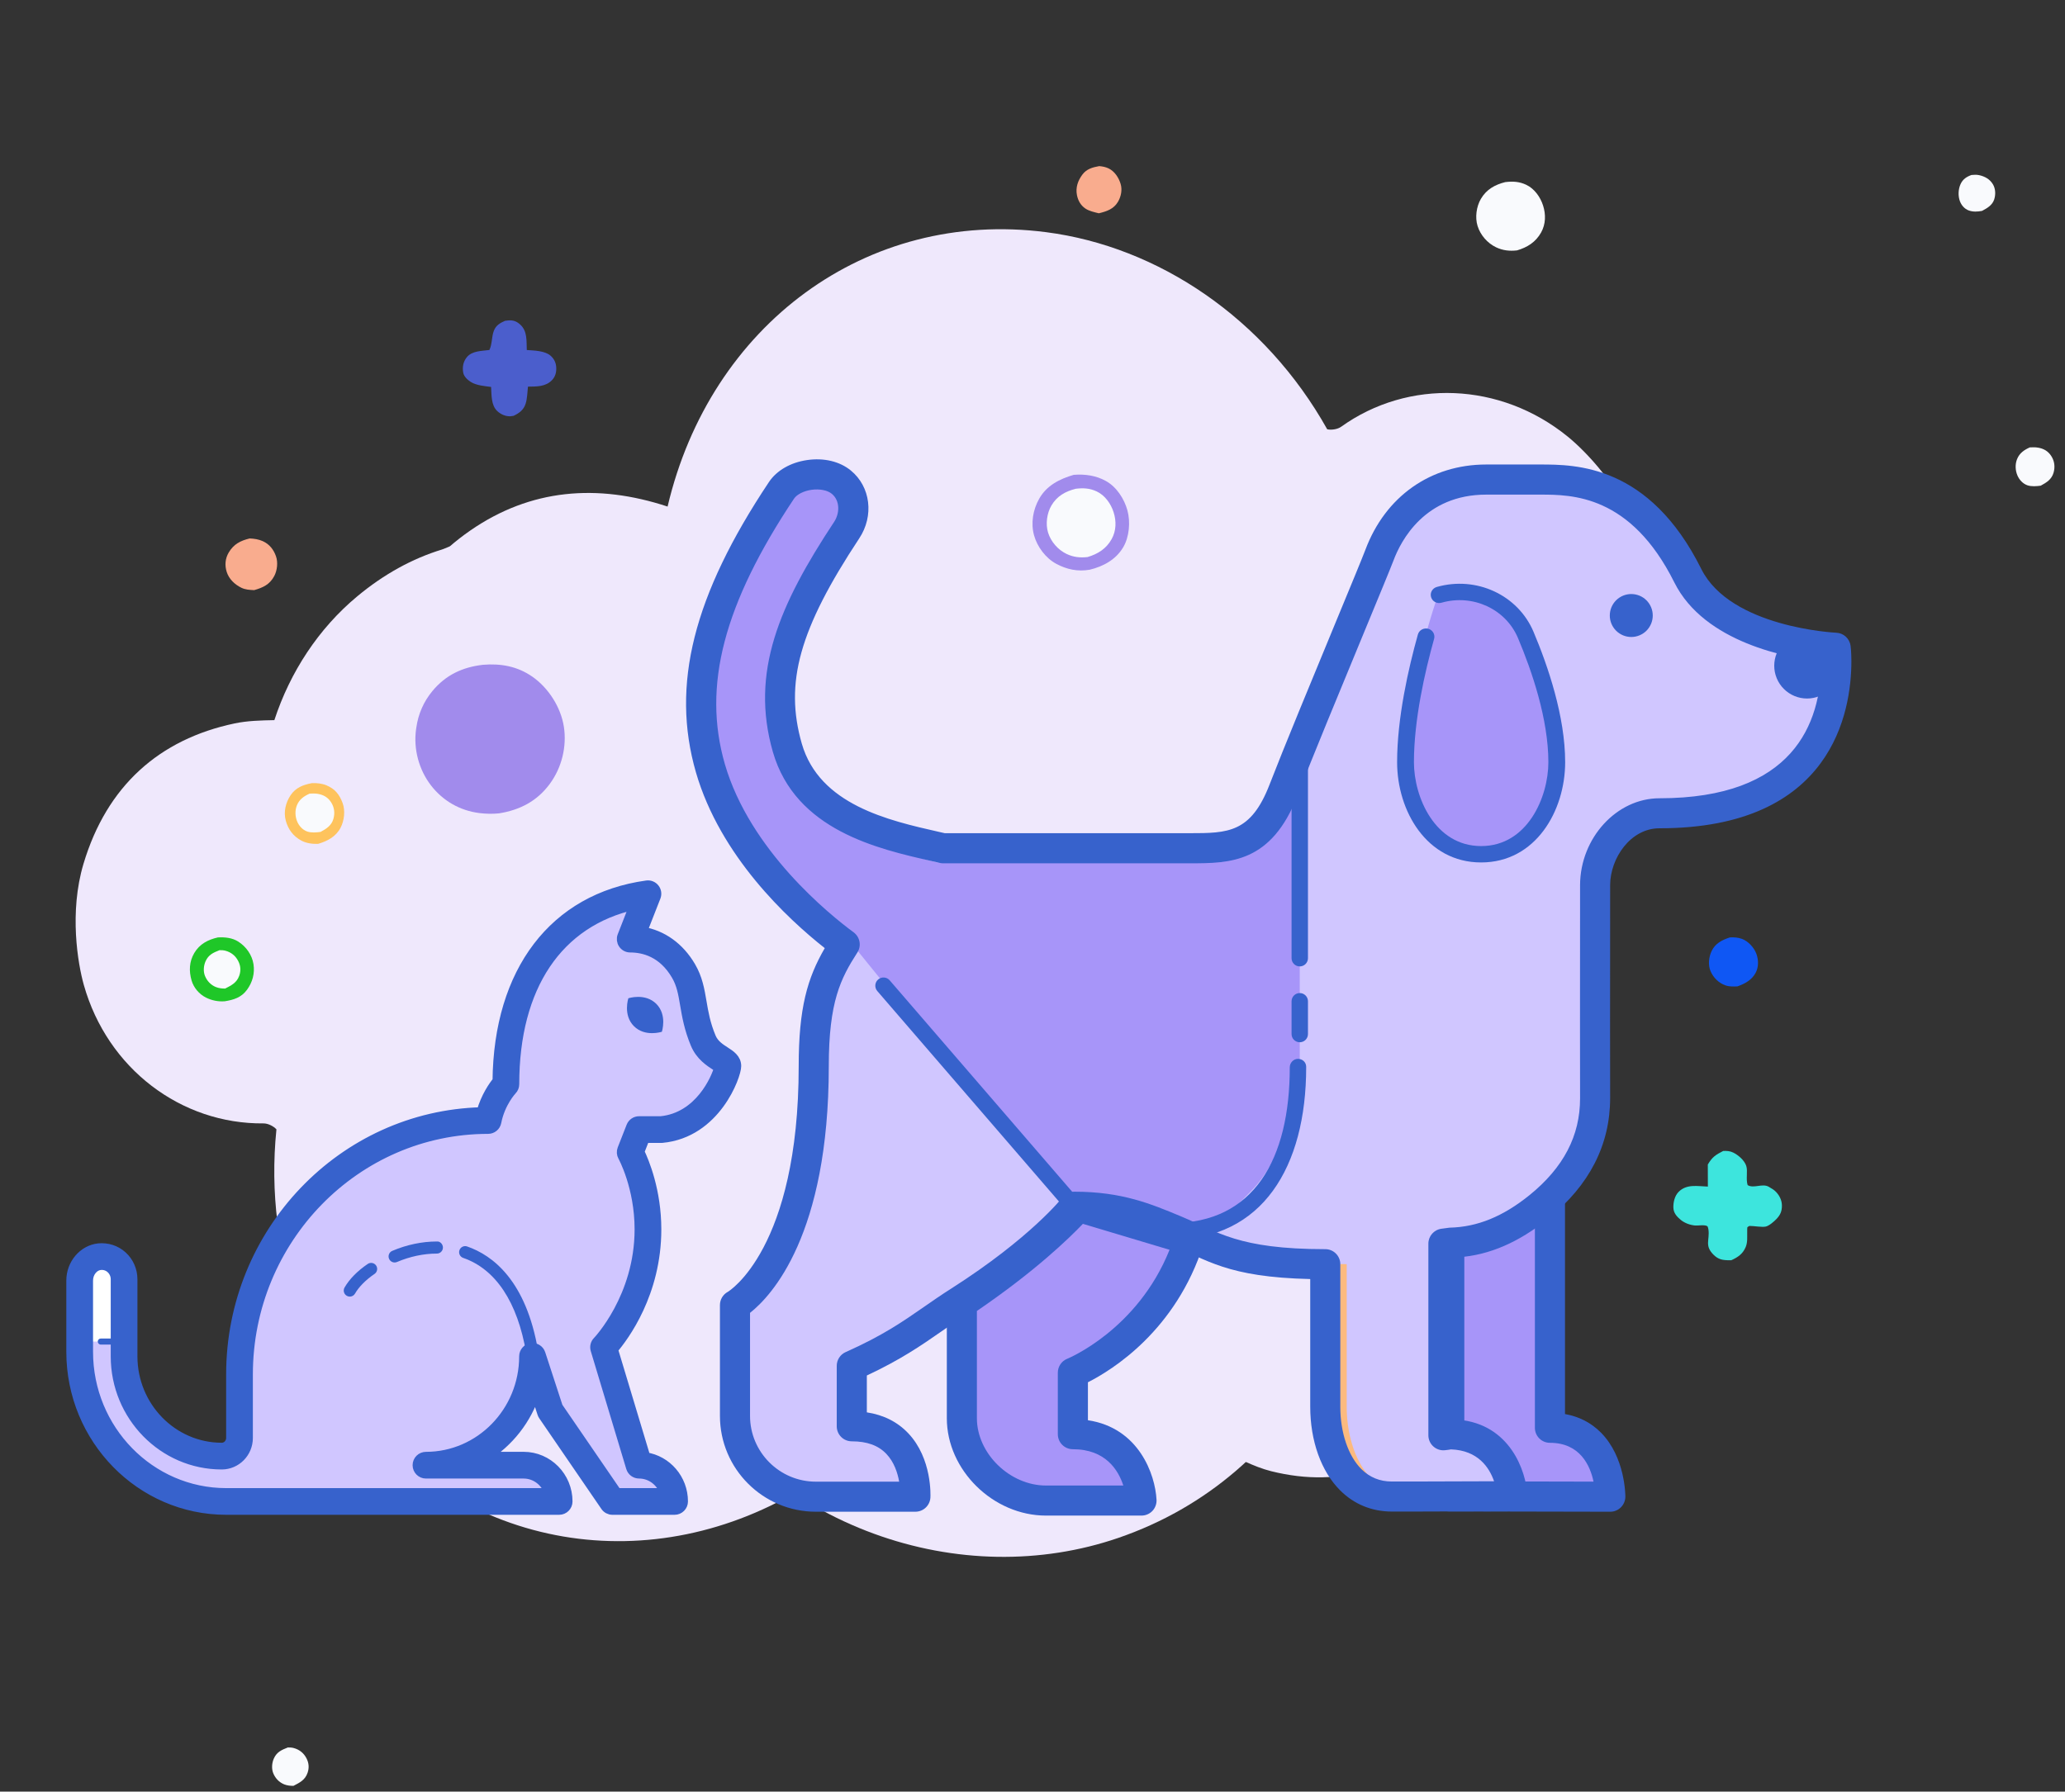 <svg width="174" height="151" viewBox="0 0 174 151" fill="none" xmlns="http://www.w3.org/2000/svg">
<rect x="0" y="0" width="174" height="151" fill="#333333" stroke="none"/>
<g id="Group 45">
<path id="Vector" d="M123.124 96.732C123.699 95.874 124.229 94.961 124.712 93.994C130.236 82.933 126.172 68.225 114.081 63.158C115.043 45.98 104.659 32.687 91.408 28.853C76.24 24.464 60.722 32.334 53.877 47.276C48.465 44.491 42.89 43.98 37.252 46.31C34.733 47.08 32.346 48.396 30.112 50.252C26.832 52.976 24.44 56.653 23.118 60.694C21.975 60.717 20.85 60.743 19.763 60.972C13.42 62.309 8.997 66.24 7.035 72.803C5.814 76.889 6.56 81.234 7.064 83.016C9.053 90.062 15.254 94.748 22.215 94.682C22.561 94.679 23.034 94.899 23.293 95.183C22.203 105.861 26.094 115.967 33.124 122.397C44.403 132.713 60.79 132.246 72.513 121.811C76.241 126.821 81.103 129.671 87.266 129.718C93.394 129.766 98.522 127.09 102.669 122.167C104.187 122.804 105.598 123.617 107.12 123.997C113.08 125.482 118.32 123.754 122.665 118.82C124.328 116.932 126 114.418 126.643 109.701C127.308 104.841 125.976 100.147 123.124 96.732Z" fill="#EFE8FC"/>
<path id="Vector_2" d="M29.263 92.313C29.286 93.346 29.377 94.397 29.538 95.466C31.378 107.692 43.16 117.389 55.966 114.583C65.056 129.19 81.194 134.096 94.24 129.614C109.174 124.484 117.345 109.122 114.355 92.961C120.385 92.128 125.24 89.341 128.512 84.192C130.131 82.115 131.327 79.665 132.088 76.862C133.205 72.748 133.048 68.364 131.806 64.298C132.728 63.621 133.633 62.953 134.392 62.141C138.812 57.4 140.171 51.641 138.002 45.143C136.652 41.098 133.544 37.972 132.107 36.804C126.429 32.183 118.66 31.915 113.003 35.97C112.721 36.172 112.208 36.264 111.833 36.18C106.585 26.817 97.591 20.785 88.143 19.567C72.983 17.612 59.843 27.416 56.252 42.694C50.321 40.739 44.704 41.203 39.635 44.707C34.594 48.191 31.937 53.329 31.375 59.742C29.766 60.093 28.144 60.239 26.681 60.804C20.95 63.015 17.657 67.442 16.939 73.977C16.663 76.478 16.741 79.496 18.927 83.725C21.177 88.084 24.966 91.158 29.263 92.313Z" fill="#EFE8FC"/>
<g id="Group 22">
<g id="Group">
<path id="Vector_3" d="M96.186 126.469H88.137C84.506 126.469 81.05 123.336 81.05 119.532V109.815C87.805 105.297 90.846 101.703 90.846 101.703L100.19 104.501C97.52 112.892 90.401 115.691 90.401 115.691V120.875C95.887 120.873 96.186 126.469 96.186 126.469Z" fill="#A795F9"/>
<path id="Vector_4" d="M96.184 127.736H88.136C83.686 127.736 79.781 123.901 79.781 119.53V109.815C79.781 109.394 79.993 108.997 80.346 108.762C86.842 104.418 89.852 100.917 89.881 100.881C90.209 100.497 90.725 100.345 91.212 100.486L100.555 103.285C100.881 103.382 101.152 103.607 101.312 103.907C101.471 104.208 101.5 104.559 101.399 104.883C99.093 112.138 93.719 115.463 91.67 116.5V119.698C95.958 120.344 97.337 124.252 97.451 126.402C97.469 126.748 97.342 127.09 97.105 127.342C96.864 127.593 96.533 127.736 96.184 127.736ZM82.315 110.489V119.53C82.315 122.5 85.088 125.202 88.136 125.202H94.653C94.231 123.897 93.152 122.142 90.401 122.142C89.7 122.142 89.134 121.575 89.134 120.875V115.692C89.134 115.171 89.454 114.704 89.937 114.514C89.995 114.491 95.845 112.083 98.548 105.334L91.246 103.147C90.106 104.342 87.23 107.138 82.315 110.489Z" fill="#3762CC"/>
</g>
<g id="Group_2">
<path id="Vector_5" d="M135.684 126.144L127.45 126.129L122.766 126.115H122.116V104.173C124.976 104.117 127.615 103.067 129.687 101.375L130.598 101.163V120.335C135.711 120.335 135.684 126.144 135.684 126.144Z" fill="#A795F9"/>
<path id="Vector_6" d="M135.684 127.411L122.118 127.383C121.417 127.383 120.851 126.817 120.851 126.116V104.175C120.851 103.485 121.404 102.923 122.094 102.908C124.552 102.861 126.965 101.967 128.887 100.396C129.037 100.274 129.215 100.188 129.401 100.142L130.312 99.931C130.69 99.84 131.086 99.932 131.389 100.173C131.691 100.414 131.868 100.778 131.868 101.165V119.177C133.056 119.389 134.071 119.91 134.893 120.737C136.945 122.799 136.955 126.011 136.955 126.147C136.947 126.846 136.381 127.411 135.684 127.411ZM123.385 124.849L134.274 124.873C133.988 123.519 133.135 121.602 130.599 121.602C129.899 121.602 129.332 121.036 129.332 120.335V103.205C127.544 104.376 125.499 105.118 123.386 105.357L123.385 124.849Z" fill="#3762CC"/>
</g>
<g id="Group_3">
<path id="Vector_7" d="M142.218 48.517C138.205 40.486 132.661 40 129.729 40H125.191C120.59 40 117.564 43.244 116.224 46.797C115.553 48.578 110.065 61.627 108.162 66.574C106.26 71.52 103.55 72.688 100.189 72.688H82.918C82.308 72.688 79.464 72.688 79.464 72.688C74.995 71.658 68.113 69.196 66.338 63.017C64.645 57.125 66.475 52.046 71.337 44.687C72.188 43.398 72.077 41.619 70.886 40.634C69.523 39.508 67.536 39.832 66.582 41.262C60.616 50.209 58.886 57.382 60.953 64.521C62.901 71.234 67.424 76.829 71.172 79.597C69.574 82.08 68.409 83.742 68.409 89.268C68.409 105.848 61.928 109.993 61.928 109.993V119.329C61.928 123.092 64.98 126.144 68.743 126.144H77.126C77.126 126.144 77.274 120.618 71.6 120.618V115.519C86.936 108.704 90.514 101.703 90.514 101.703C99.034 101.703 98.56 107.229 112.192 107.229V119.235C112.192 123.034 115.299 126.137 119.1 126.128L127.436 126.108C127.436 126.108 126.976 120.618 121.864 120.618V104.465C128.73 104.465 134.294 98.894 134.283 92.028C134.274 85.927 134.283 80.207 134.292 74.064C134.294 71.01 136.77 68.543 139.824 68.543C156.852 68.543 155.023 54.727 155.023 54.727C155.023 54.727 145.056 54.195 142.218 48.517Z" fill="#FCBA7F"/>
</g>
<g id="Group_4">
<path id="Vector_8" d="M154.677 54.593C154.677 54.593 145.051 54.187 142.218 48.522C138.211 40.482 132.697 40.415 129.769 40.415H125.236C120.635 40.415 117.556 43.244 116.229 46.793C115.552 48.574 110.068 61.618 108.16 66.564C106.254 71.511 103.545 71.486 100.189 71.486H82.918C82.309 71.486 79.464 71.486 79.464 71.486C75 70.463 68.12 69.189 66.339 63.013C64.654 57.129 66.477 52.042 71.341 44.679C72.197 43.394 72.086 41.611 70.884 40.632C69.53 39.512 66.805 39.897 65.851 41.32C59.881 50.272 57.796 57.594 59.856 64.738C61.803 71.453 67.431 76.831 71.176 79.595C69.574 82.082 68.567 84.326 68.567 89.852C68.567 106.432 61.932 109.991 61.932 109.991V119.331C61.932 123.088 64.985 126.142 68.743 126.142H77.129C77.129 126.142 77.449 120.209 71.771 120.209V115.11C76.275 113.106 77.945 111.497 80.845 109.66C87.835 105.198 90.516 101.701 90.516 101.701C99.041 101.701 99.84 106.543 113.476 106.543V118.549C113.476 122.348 115.303 126.142 119.102 126.127L122.114 126.113H122.764L127.434 126.1C127.434 126.1 127.178 121.052 122.3 120.886C122.217 120.873 121.705 120.962 121.622 120.962V104.811L122.3 104.722C125.16 104.666 127.613 103.373 129.685 101.701C132.491 99.422 134.404 96.465 134.404 92.569C134.404 92.555 134.404 92.555 134.404 92.54C134.39 86.433 134.404 80.713 134.404 74.579C134.419 71.526 136.772 68.541 139.825 68.541C153.849 68.541 154.729 59.04 154.729 55.724C154.733 55.022 154.677 54.593 154.677 54.593Z" fill="#D0C6FF"/>
</g>
<g id="Group_5">
<path id="Vector_9" d="M109.518 63.017V90.649C109.518 92.721 107.916 97.82 105.48 100.32C103.044 102.821 102.209 103.773 98.493 103.773C98.493 103.773 91.762 101.009 89.742 101.701L71.243 78.876C67.594 76.112 62.828 71.236 60.929 64.521C58.924 57.378 60.605 50.207 66.423 41.255C67.352 39.832 69.29 39.513 70.61 40.634C71.781 41.615 71.889 43.398 71.053 44.683C66.314 52.046 64.537 57.13 66.179 63.017C67.916 69.192 74.621 71.665 78.968 72.688C78.968 72.688 81.741 72.688 82.335 72.688H99.165C102.436 72.688 105.02 72.983 106.879 68.038C107.256 67.029 107.781 65.592 108.387 63.949L109.518 63.017Z" fill="#A795F9"/>
</g>
<g id="Group_6">
<path id="Vector_10" d="M128.297 53.511C127.155 50.737 124.074 49.286 121.176 50.131C121.176 50.131 118.412 57.891 118.412 64.239C118.412 67.766 120.485 71.998 124.63 71.998C128.775 71.998 130.847 67.766 130.847 64.239C130.847 60.582 129.549 56.55 128.297 53.511Z" fill="#A795F9"/>
</g>
<g id="Group_7">
<path id="Vector_11" d="M152.264 53.344C151.531 53.344 150.828 53.635 150.31 54.153C149.791 54.672 149.5 55.375 149.5 56.108C149.5 56.841 149.791 57.544 150.31 58.062C150.828 58.58 151.531 58.872 152.264 58.872C152.997 58.872 153.7 58.58 154.218 58.062C154.737 57.544 155.028 56.841 155.028 56.108C155.028 55.375 154.737 54.672 154.218 54.153C153.7 53.635 152.997 53.344 152.264 53.344Z" fill="#3762CC"/>
</g>
<g id="Group_8">
<path id="Vector_12" d="M137.454 50.066C136.974 50.066 136.514 50.256 136.174 50.596C135.835 50.935 135.644 51.396 135.644 51.876C135.644 52.356 135.835 52.816 136.174 53.156C136.514 53.495 136.974 53.686 137.454 53.686C137.934 53.686 138.395 53.495 138.734 53.156C139.073 52.816 139.264 52.356 139.264 51.876C139.264 51.396 139.073 50.935 138.734 50.596C138.395 50.256 137.934 50.066 137.454 50.066Z" fill="#3762CC"/>
</g>
<g id="Group_9">
<path id="Vector_13" d="M124.802 72.688C120.203 72.688 117.723 68.335 117.723 64.238C117.723 60.511 118.675 56.328 119.473 53.476C119.577 53.107 119.964 52.895 120.342 52.991C120.719 53.092 120.941 53.472 120.84 53.84C120.064 56.613 119.14 60.667 119.14 64.24C119.14 67.174 120.898 71.308 124.804 71.308C128.71 71.308 130.468 67.174 130.468 64.24C130.468 60.604 129.076 56.542 127.908 53.776C126.875 51.325 124.102 50.044 121.463 50.797C121.084 50.906 120.693 50.694 120.585 50.326C120.476 49.961 120.692 49.577 121.066 49.47C124.4 48.52 127.908 50.145 129.217 53.25C130.433 56.131 131.883 60.379 131.883 64.24C131.881 68.335 129.4 72.688 124.802 72.688Z" fill="#3762CC"/>
</g>
<g id="Group_10">
<path id="Vector_14" d="M98.745 104.465C98.363 104.465 98.053 104.155 98.053 103.773C98.053 103.391 98.363 103.082 98.745 103.082C105.659 103.082 108.678 97.684 108.678 89.955C108.678 89.573 108.988 89.242 109.37 89.242C109.752 89.242 110.061 89.53 110.061 89.91V89.954C110.059 98.363 106.35 104.465 98.745 104.465Z" fill="#3762CC"/>
</g>
<g id="Group_11">
<path id="Vector_15" d="M109.52 87.843C109.138 87.843 108.829 87.534 108.829 87.152V84.388C108.829 84.006 109.138 83.696 109.52 83.696C109.902 83.696 110.211 84.006 110.211 84.388V87.152C110.211 87.534 109.902 87.843 109.52 87.843Z" fill="#3762CC"/>
</g>
<g id="Group_12">
<path id="Vector_16" d="M109.52 81.45C109.138 81.45 108.829 81.141 108.829 80.759V63.514C108.829 63.133 109.138 62.823 109.52 62.823C109.902 62.823 110.211 63.133 110.211 63.514V80.759C110.211 81.141 109.902 81.45 109.52 81.45Z" fill="#3762CC"/>
</g>
<g id="Group_13">
<path id="Vector_17" d="M90.518 102.392C90.325 102.392 90.131 102.311 89.995 102.153L73.922 83.526C73.672 83.237 73.705 82.8 73.994 82.552C74.282 82.303 74.72 82.334 74.968 82.625L91.041 101.25C91.291 101.54 91.258 101.976 90.969 102.224C90.838 102.338 90.679 102.392 90.518 102.392Z" fill="#3762CC"/>
</g>
<g id="Group_14">
<path id="Vector_18" d="M77.131 127.41H68.743C64.289 127.41 60.663 123.787 60.663 119.332V109.992C60.663 109.525 60.92 109.096 61.331 108.876C61.377 108.85 67.299 105.281 67.299 89.854C67.299 84.936 68.038 82.424 69.496 79.91C66.362 77.435 60.691 72.166 58.64 65.093C56.519 57.737 58.417 50.189 64.798 40.619C65.446 39.651 66.613 38.979 68 38.776C69.422 38.565 70.765 38.89 71.694 39.656C73.359 41.017 73.663 43.481 72.394 45.385C67.355 53.016 66.09 57.539 67.558 62.667C69.048 67.833 74.86 69.147 79.104 70.108L79.606 70.222H100.189C100.206 70.222 100.224 70.222 100.238 70.222C103.471 70.222 105.402 70.202 106.979 66.112C108.135 63.116 110.559 57.255 112.505 52.549C113.757 49.519 114.78 47.05 115.046 46.346C116.728 41.844 120.538 39.149 125.237 39.149H129.769C132.754 39.149 138.964 39.149 143.355 47.957C145.822 52.895 154.641 53.324 154.729 53.327C155.343 53.353 155.85 53.82 155.933 54.426C155.933 54.426 156 54.918 156 55.726C156 59.961 154.424 69.809 139.827 69.809C137.391 69.809 135.684 72.327 135.673 74.586L135.67 80.657C135.666 84.603 135.663 88.486 135.673 92.538C135.673 96.486 133.927 99.891 130.486 102.684C127.977 104.709 125.488 105.784 122.891 105.965V119.656C127.21 120.024 128.594 123.951 128.701 126.037C128.719 126.381 128.593 126.721 128.355 126.972C128.118 127.224 127.787 127.367 127.439 127.369L119.11 127.396C119.102 127.396 117.283 127.396 117.274 127.396C115.598 127.396 114.098 126.781 112.93 125.617C111.323 124.015 110.402 121.441 110.402 118.552V107.8C103.388 107.641 101.69 106.175 98.573 104.872C96.272 103.911 94.269 103.071 91.103 102.98C90.084 104.135 87.168 107.131 81.53 110.731C80.715 111.247 80.002 111.743 79.298 112.233C77.629 113.392 75.909 114.586 73.041 115.928V119.035C74.454 119.251 75.627 119.841 76.534 120.8C78.55 122.929 78.406 126.08 78.398 126.214C78.36 126.884 77.805 127.41 77.131 127.41ZM63.199 110.649V119.332C63.199 122.388 65.686 124.876 68.743 124.876H75.765C75.636 124.145 75.343 123.22 74.682 122.531C74.005 121.821 73.053 121.477 71.772 121.477C71.071 121.477 70.505 120.911 70.505 120.21V115.113C70.505 114.613 70.8 114.159 71.258 113.955C74.369 112.57 76.058 111.395 77.852 110.15C78.585 109.639 79.327 109.125 80.17 108.591C86.84 104.332 89.49 100.962 89.516 100.93C89.756 100.62 90.127 100.437 90.52 100.437C94.538 100.437 96.973 101.456 99.55 102.533C102.629 103.822 104.307 105.281 111.669 105.281C112.369 105.281 112.936 105.847 112.936 106.548V118.554C112.936 120.742 113.602 122.712 114.717 123.823C115.412 124.514 116.27 124.864 117.273 124.864C117.278 124.864 119.093 124.864 119.099 124.864L125.892 124.842C125.496 123.696 124.545 122.234 122.259 122.156L122.058 122.19C121.859 122.219 121.68 122.234 121.624 122.234C120.923 122.234 120.357 121.667 120.357 120.967V104.816C120.357 104.18 120.827 103.645 121.457 103.56L122.136 103.469C124.496 103.417 126.659 102.521 128.891 100.718C131.747 98.397 133.139 95.731 133.139 92.573C133.13 88.491 133.134 84.607 133.136 80.655L133.139 74.584C133.159 70.622 136.22 67.279 139.827 67.279C151.073 67.279 153.453 61.027 153.464 55.765C150.664 55.452 143.621 54.167 141.085 49.094C137.395 41.687 132.433 41.687 129.767 41.687H125.235C120.051 41.687 118.038 45.571 117.417 47.242C117.144 47.959 116.11 50.455 114.845 53.519C112.903 58.214 110.487 64.057 109.343 67.026C107.14 72.735 103.656 72.76 100.278 72.76C100.264 72.76 100.249 72.76 100.235 72.76H79.464C79.368 72.76 79.274 72.749 79.182 72.727L78.545 72.582C73.958 71.545 67.029 69.978 65.122 63.369C63.198 56.651 65.67 50.971 70.284 43.986C70.754 43.28 70.805 42.206 70.087 41.616C69.719 41.312 69.046 41.186 68.369 41.283C67.719 41.379 67.145 41.671 66.906 42.027C60.978 50.916 59.179 57.814 61.074 64.388C63.19 71.687 69.918 77.095 71.927 78.577C72.467 78.976 72.603 79.721 72.24 80.282C70.832 82.469 69.835 84.436 69.835 89.854C69.835 104.075 65.011 109.22 63.199 110.649Z" fill="#3762CC"/>
</g>
</g>
<g id="Group 43">
<g id="Group_15">
<path id="Vector_19" d="M55.798 94.805C59.913 94.423 61.409 89.989 61.409 89.454C61.409 88.918 59.913 88.689 59.336 87.313C58.29 84.819 58.665 83.124 57.668 81.427C56.546 79.516 54.879 78.751 53.179 78.751L54.676 74.929C46.64 76.041 42.705 82.468 42.705 90.983C42.705 90.983 41.583 92.129 41.209 94.04C29.639 94.04 20.26 103.624 20.26 115.445V120.797C20.26 121.642 19.59 122.325 18.763 122.325C14.218 122.325 10.534 118.56 10.534 113.916V107.418C10.534 106.298 9.59 105.402 8.471 105.518C7.497 105.617 6.793 106.529 6.793 107.529V113.535C6.793 120.502 12.319 126.149 19.137 126.149H47.193C47.193 124.46 45.853 123.091 44.201 123.091H35.971C40.929 123.091 44.949 118.983 44.949 113.917L46.445 118.504L51.682 126.149H56.919C56.919 124.46 55.579 123.091 53.927 123.091L50.934 113.153C50.934 113.153 54.675 109.331 54.675 103.215C54.675 99.393 53.178 96.717 53.178 96.717L53.927 94.806L55.798 94.805Z" fill="#D0C6FF"/>
</g>
<g id="Group_16">
<path id="Vector_20" d="M55.769 86.958C55.769 86.958 54.359 87.428 53.417 86.489C52.476 85.548 52.947 84.136 52.947 84.136C52.947 84.136 54.358 83.666 55.3 84.606C56.24 85.547 55.769 86.958 55.769 86.958Z" fill="#3762CC"/>
</g>
<g id="Group_17">
<path id="Vector_21" d="M44.839 114.463C44.594 114.463 44.379 114.286 44.337 114.039C43.609 109.742 41.772 106.968 39.028 106.017C38.762 105.924 38.621 105.634 38.714 105.368C38.806 105.102 39.094 104.961 39.362 105.053C41.536 105.807 44.339 107.948 45.343 113.866C45.389 114.144 45.203 114.408 44.925 114.454C44.895 114.461 44.867 114.463 44.839 114.463Z" fill="#3762CC"/>
</g>
<g id="Group_18">
<path id="Vector_22" d="M33.252 106.403C33.054 106.403 32.866 106.287 32.783 106.092C32.673 105.833 32.793 105.534 33.052 105.425C34.268 104.907 35.564 104.635 36.8 104.635C37.08 104.6 37.322 104.859 37.322 105.145C37.322 105.426 37.093 105.654 36.812 105.654C36.808 105.654 36.804 105.654 36.8 105.654C35.699 105.654 34.542 105.899 33.451 106.362C33.386 106.39 33.318 106.403 33.252 106.403Z" fill="#3762CC"/>
</g>
<g id="Group_19">
<path id="Vector_23" d="M29.473 109.28C29.388 109.28 29.301 109.258 29.221 109.212C28.977 109.073 28.891 108.762 29.031 108.517C29.437 107.809 30.112 107.121 30.985 106.527C31.217 106.369 31.535 106.428 31.693 106.661C31.851 106.894 31.791 107.21 31.559 107.368C30.823 107.869 30.24 108.456 29.916 109.023C29.823 109.188 29.651 109.28 29.473 109.28Z" fill="#3762CC"/>
</g>
<g id="Group_20">
<path id="Vector_24" d="M10.785 113.067H6.708V107.971C6.708 106.845 7.62 105.932 8.746 105.932C9.872 105.932 10.785 106.845 10.785 107.971V113.067Z" fill="white"/>
</g>
<g id="Group_21">
<path id="Vector_25" d="M10.53 113.322H8.492C8.351 113.322 8.237 113.208 8.237 113.067C8.237 112.927 8.351 112.813 8.492 112.813H10.53C10.671 112.813 10.785 112.927 10.785 113.067C10.785 113.208 10.671 113.322 10.53 113.322Z" fill="#3762CC"/>
</g>
<path id="Vector_26" d="M56.842 127.258H51.605C51.369 127.258 51.149 127.142 51.016 126.947L45.779 119.303C45.74 119.247 45.71 119.186 45.689 119.12L45.114 117.358C44.389 119.634 42.876 121.551 40.904 122.773H44.123C46.167 122.773 47.829 124.465 47.829 126.544C47.829 126.938 47.51 127.257 47.116 127.257H19.059C11.859 127.257 6 121.279 6 113.93V107.924C6 106.531 7.018 105.336 8.318 105.203C9.044 105.135 9.762 105.366 10.3 105.852C10.852 106.35 11.168 107.064 11.168 107.815V114.312C11.168 118.556 14.54 122.008 18.684 122.008C19.116 122.008 19.467 121.643 19.467 121.193V115.841C19.467 103.838 28.88 94.037 40.565 93.731C40.932 92.427 41.584 91.513 41.913 91.111C42.002 81.856 46.692 75.7 54.498 74.619C54.751 74.582 55 74.685 55.157 74.884C55.314 75.082 55.353 75.349 55.261 75.585L54.113 78.517C55.814 78.805 57.243 79.825 58.205 81.462C58.785 82.452 58.95 83.418 59.124 84.441C59.28 85.357 59.441 86.304 59.915 87.435C60.163 88.026 60.66 88.346 61.099 88.629C61.542 88.913 62.044 89.236 62.044 89.851C62.044 90.664 60.319 95.491 55.786 95.912C55.764 95.914 55.742 95.915 55.719 95.915H54.336L53.883 97.075C54.286 97.912 55.312 100.36 55.312 103.611C55.312 109.001 52.572 112.656 51.657 113.727L54.393 122.814C56.18 123.082 57.557 124.653 57.557 126.545C57.555 126.939 57.235 127.258 56.842 127.258ZM51.981 125.831H56.02C55.726 124.886 54.863 124.201 53.849 124.201C53.534 124.201 53.257 123.995 53.166 123.693L50.174 113.755C50.099 113.506 50.165 113.236 50.346 113.052C50.382 113.015 53.884 109.343 53.884 103.611C53.884 100.017 52.492 97.486 52.478 97.462C52.373 97.275 52.359 97.052 52.436 96.853L53.185 94.942C53.292 94.668 53.556 94.489 53.849 94.489H55.685C58.951 94.165 60.344 90.895 60.583 89.998C60.506 89.944 60.408 89.88 60.328 89.828C59.807 89.493 59.019 88.986 58.6 87.987C58.063 86.704 57.879 85.629 57.718 84.681C57.554 83.714 57.424 82.949 56.975 82.186C55.848 80.265 54.246 79.863 53.101 79.863C52.865 79.863 52.644 79.747 52.512 79.551C52.379 79.355 52.351 79.108 52.436 78.889L53.468 76.254C47.012 77.694 43.34 83.136 43.34 91.381C43.34 91.567 43.267 91.746 43.136 91.879C43.128 91.887 42.155 92.915 41.83 94.576C41.764 94.91 41.471 95.152 41.13 95.152C29.971 95.152 20.895 104.434 20.895 115.843V121.195C20.895 122.431 19.903 123.437 18.685 123.437C13.754 123.437 9.742 119.344 9.742 114.315V107.817C9.742 107.47 9.597 107.142 9.345 106.914C9.103 106.695 8.792 106.594 8.465 106.625C7.884 106.685 7.428 107.256 7.428 107.926V113.932C7.428 120.494 12.646 125.832 19.059 125.832H46.294C46 124.888 45.137 124.202 44.123 124.202H35.892C35.498 124.202 35.179 123.882 35.179 123.488C35.179 123.094 35.498 122.775 35.892 122.775C40.45 122.775 44.157 118.979 44.157 114.315C44.157 113.964 44.412 113.664 44.758 113.61C45.105 113.558 45.44 113.759 45.548 114.094L47.013 118.583L51.981 125.831Z" fill="#3762CC" stroke="#3762CC" stroke-width="0.824"/>
</g>
<g id="Group 44">
<path id="Vector_27" d="M92.627 14C92.907 14.028 93.161 14.072 93.416 14.196C93.922 14.44 94.268 14.975 94.426 15.502C94.576 16.001 94.464 16.557 94.207 17C93.844 17.624 93.248 17.817 92.589 17.976C92.212 17.882 91.775 17.794 91.451 17.572C91.058 17.302 90.838 16.908 90.746 16.448C90.618 15.806 90.823 15.225 91.204 14.713C91.557 14.237 92.071 14.098 92.627 14Z" fill="#F9AC8E"/>
<path id="Vector_28" d="M145.762 79.006C146.104 78.986 146.456 79.01 146.78 79.13C147.303 79.324 147.79 79.847 147.986 80.364C148.183 80.881 148.198 81.494 147.933 81.991C147.603 82.607 147.024 82.909 146.398 83.134C146.057 83.149 145.725 83.162 145.398 83.051C144.822 82.855 144.363 82.394 144.129 81.837C143.911 81.319 143.987 80.651 144.226 80.151C144.538 79.499 145.108 79.222 145.762 79.006Z" fill="#0F57F4"/>
<path id="Vector_29" d="M21.035 45.382C21.417 45.396 21.796 45.453 22.147 45.612C22.705 45.867 23.056 46.314 23.256 46.887C23.434 47.398 23.361 48.071 23.11 48.547C22.725 49.272 22.16 49.523 21.416 49.737C21.047 49.719 20.681 49.703 20.343 49.539C19.785 49.268 19.296 48.809 19.104 48.207C18.926 47.65 18.973 47.071 19.274 46.564C19.695 45.855 20.266 45.569 21.035 45.382Z" fill="#F9AC8E"/>
<path id="Vector_30" d="M171.038 37.706C171.268 37.695 171.493 37.689 171.721 37.727C172.204 37.806 172.578 38.021 172.847 38.44C173.118 38.864 173.176 39.355 173.038 39.836C172.874 40.406 172.448 40.666 171.955 40.934C171.599 40.982 171.176 41.02 170.83 40.9C170.455 40.77 170.16 40.45 170.001 40.094C169.809 39.665 169.784 39.132 169.962 38.693C170.167 38.187 170.555 37.92 171.038 37.706Z" fill="#F9FAFD"/>
<path id="Vector_31" d="M166.12 14.748C166.335 14.729 166.547 14.714 166.761 14.761C167.248 14.867 167.669 15.099 167.929 15.537C168.154 15.915 168.167 16.413 168.029 16.823C167.867 17.303 167.429 17.555 167.007 17.775C166.631 17.845 166.251 17.869 165.884 17.735C165.537 17.607 165.281 17.31 165.15 16.971C164.977 16.523 165 15.95 165.203 15.511C165.393 15.1 165.707 14.896 166.12 14.748Z" fill="#F9FAFD"/>
<path id="Vector_32" d="M24.252 147.279C24.424 147.278 24.577 147.28 24.745 147.325C25.222 147.451 25.588 147.743 25.819 148.181C26.03 148.582 26.063 148.992 25.915 149.419C25.706 150.022 25.263 150.237 24.729 150.513C24.467 150.518 24.182 150.484 23.938 150.385C23.516 150.213 23.195 149.87 23.024 149.45C22.87 149.071 22.909 148.584 23.073 148.213C23.32 147.658 23.723 147.488 24.252 147.279Z" fill="#F9FAFD"/>
<path id="Vector_33" d="M42.552 27.039L42.813 27.007C43.236 26.97 43.529 27.074 43.846 27.365C44.451 27.922 44.354 28.744 44.388 29.5C44.999 29.544 45.906 29.556 46.387 29.975C46.692 30.241 46.848 30.567 46.869 30.968C46.891 31.366 46.799 31.736 46.519 32.031C45.975 32.607 45.215 32.574 44.487 32.587C44.434 33.051 44.432 33.571 44.293 34.016C44.128 34.546 43.755 34.816 43.278 35.046L43.014 35.082C42.607 35.104 42.204 34.926 41.909 34.654C41.37 34.158 41.427 33.289 41.379 32.612C40.82 32.536 40.145 32.491 39.661 32.185C39.396 32.017 39.092 31.736 39.033 31.413C38.946 30.935 39.028 30.488 39.334 30.108C39.778 29.558 40.589 29.586 41.236 29.497C41.472 29.028 41.417 28.398 41.609 27.888C41.781 27.429 42.121 27.226 42.552 27.039Z" fill="#4B5ECC"/>
<path id="Vector_34" d="M145.199 97.004C145.494 96.991 145.769 97.005 146.04 97.138C146.463 97.345 146.986 97.788 147.14 98.257C147.288 98.705 147.095 99.355 147.257 99.881C147.778 100.198 148.494 99.708 149.041 100.024L149.129 100.079C149.284 100.172 149.436 100.255 149.571 100.379C149.905 100.688 150.137 101.121 150.146 101.578C150.155 102.069 150.022 102.389 149.685 102.741C149.483 102.952 149.067 103.318 148.777 103.379C148.459 103.445 147.788 103.322 147.415 103.322C147.354 103.363 147.273 103.384 147.232 103.445C147.218 103.467 147.223 103.751 147.222 103.782C147.21 104.222 147.27 104.678 147.098 105.095C146.856 105.679 146.436 105.965 145.876 106.216L145.734 106.215C145.165 106.216 144.788 106.159 144.373 105.739C143.61 104.965 144.076 104.517 143.955 103.626C143.954 103.619 143.91 103.385 143.873 103.355C143.673 103.195 143.069 103.311 142.819 103.286C142.399 103.245 141.953 103.085 141.624 102.814C141.286 102.535 141.017 102.236 141.001 101.782C140.986 101.335 141.113 100.788 141.435 100.46C142.116 99.767 143.024 99.979 143.908 100.007L143.903 98.149C144.275 97.512 144.56 97.333 145.199 97.004Z" fill="#3DE5DD"/>
<path id="Vector_35" d="M126.83 15.349C127.462 15.272 128.017 15.298 128.6 15.573C129.295 15.9 129.791 16.605 130.021 17.319C130.264 18.072 130.249 18.893 129.855 19.596C129.4 20.407 128.697 20.847 127.827 21.103C127.196 21.174 126.636 21.115 126.059 20.841C125.336 20.496 124.743 19.816 124.504 19.05C124.276 18.324 124.403 17.407 124.785 16.756C125.252 15.961 125.966 15.568 126.83 15.349Z" fill="#F9FAFD"/>
</g>
<g id="Group 35">
<path id="Vector_36" d="M90.474 40.02C91.418 39.945 92.358 40.075 93.193 40.544C94.091 41.048 94.73 42.041 94.997 43.012C95.267 43.992 95.156 45.265 94.636 46.136C94.017 47.172 92.952 47.748 91.813 48.018C90.814 48.189 89.89 47.997 89.002 47.519C88.11 47.04 87.397 46.083 87.131 45.118C86.845 44.085 87.044 42.954 87.563 42.035C88.199 40.909 89.281 40.369 90.474 40.02Z" fill="#A18BEC"/>
<path id="Vector_37" d="M90.641 41.194C91.273 41.117 91.828 41.144 92.411 41.419C93.106 41.746 93.602 42.45 93.832 43.164C94.075 43.918 94.061 44.739 93.666 45.441C93.212 46.252 92.508 46.692 91.638 46.949C91.007 47.019 90.447 46.961 89.871 46.686C89.147 46.341 88.554 45.661 88.315 44.895C88.087 44.17 88.214 43.252 88.596 42.601C89.063 41.807 89.776 41.414 90.641 41.194Z" fill="#F9FAFD"/>
</g>
<g id="Group 37">
<path id="Vector_38" d="M26.27 66.005C26.674 65.983 27.138 66.032 27.512 66.19C28.232 66.494 28.604 66.962 28.871 67.686C29.106 68.324 29.01 69.169 28.695 69.767C28.294 70.528 27.585 70.889 26.797 71.124C26.321 71.133 25.822 71.078 25.397 70.849C24.709 70.48 24.282 69.908 24.078 69.157C23.88 68.427 24.073 67.634 24.491 67.016C24.928 66.373 25.541 66.148 26.27 66.005Z" fill="#FEC35D"/>
<path id="Vector_39" d="M26.093 66.887C26.324 66.875 26.548 66.869 26.777 66.907C27.26 66.987 27.634 67.202 27.902 67.621C28.174 68.045 28.232 68.535 28.093 69.017C27.93 69.586 27.504 69.847 27.011 70.114C26.654 70.163 26.231 70.2 25.886 70.081C25.511 69.951 25.216 69.63 25.057 69.275C24.865 68.846 24.84 68.312 25.018 67.873C25.223 67.368 25.611 67.1 26.093 66.887Z" fill="#F9FAFD"/>
</g>
<g id="Group 39">
<path id="Vector_40" d="M18.358 79.007C18.954 78.976 19.567 79.032 20.083 79.363C20.741 79.784 21.238 80.48 21.359 81.26C21.48 82.044 21.276 82.788 20.809 83.425C20.334 84.073 19.688 84.268 18.939 84.388C18.394 84.432 17.843 84.323 17.351 84.075C16.78 83.788 16.322 83.25 16.143 82.636C15.913 81.845 15.941 81.048 16.37 80.322C16.821 79.558 17.527 79.197 18.358 79.007Z" fill="#1FC728"/>
<path id="Vector_41" d="M18.499 80.082C18.671 80.081 18.825 80.084 18.993 80.128C19.47 80.254 19.836 80.546 20.066 80.984C20.277 81.385 20.311 81.795 20.163 82.222C19.954 82.825 19.51 83.041 18.976 83.316C18.714 83.322 18.43 83.287 18.186 83.188C17.763 83.017 17.443 82.673 17.272 82.254C17.117 81.874 17.156 81.387 17.321 81.017C17.568 80.461 17.971 80.291 18.499 80.082Z" fill="#F9FAFD"/>
</g>
<path id="Vector_42" d="M40.696 56.03C42.202 55.906 43.59 56.152 44.854 57.029C46.212 57.971 47.255 59.605 47.511 61.239C47.774 62.92 47.334 64.7 46.325 66.068C45.251 67.525 43.809 68.268 42.048 68.551C41.489 68.605 40.958 68.596 40.4 68.527C38.768 68.325 37.335 67.508 36.327 66.21C35.297 64.884 34.825 63.125 35.059 61.459L35.08 61.323C35.241 60.177 35.696 59.135 36.435 58.242C37.554 56.89 38.97 56.226 40.696 56.03Z" fill="#A18BEC"/>
</g>
</svg>
